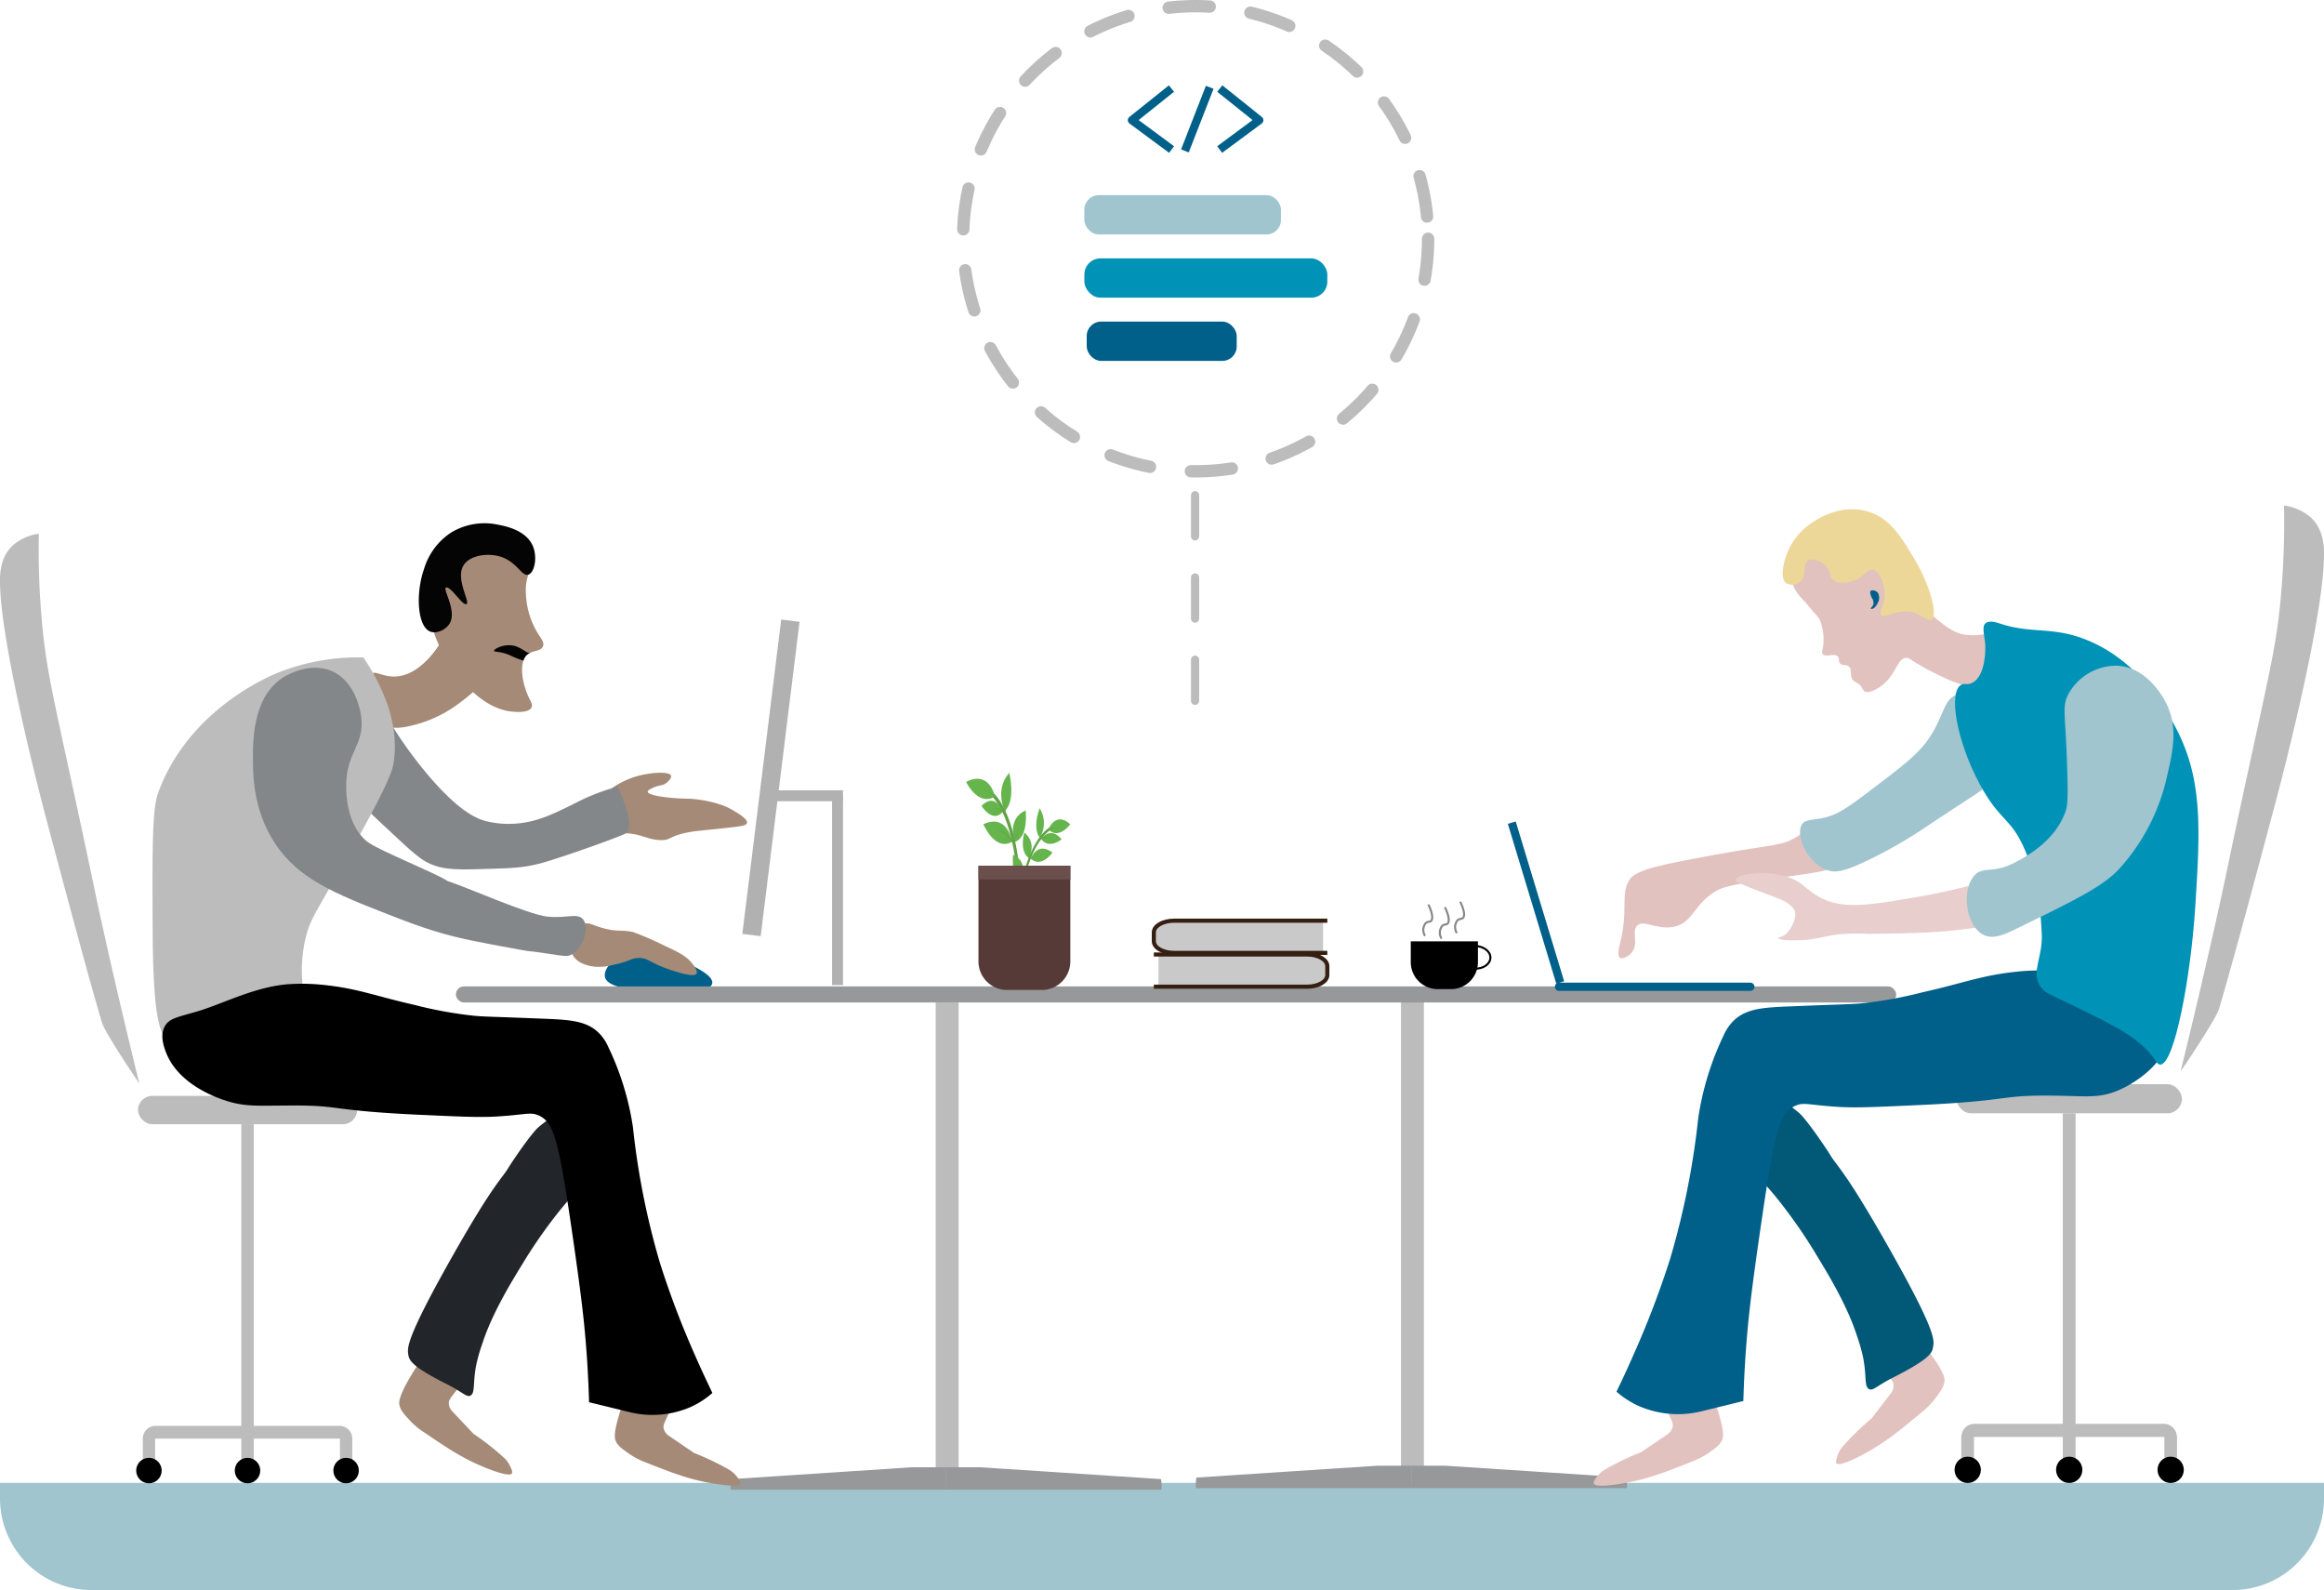 <svg id="Layer_1" data-name="Layer 1" xmlns="http://www.w3.org/2000/svg" viewBox="0 0 565.33 386.7"><defs><style>.cls-1{fill:#a0c5cf;}.cls-2{fill:#006089;}.cls-3{fill:#bcbcbc;}.cls-4{fill:#979899;}.cls-5{fill:#b2b1b2;}.cls-6{fill:#e1c2bf;}.cls-7{fill:#015877;}.cls-8{fill:#e8cecd;}.cls-9{fill:#0093b7;}.cls-10{fill:#a58a77;}.cls-11{fill:#848789;}.cls-12{fill:#22262b;}.cls-13{fill:#60a346;}.cls-14{fill:#65b54c;}.cls-15{fill:#563a37;}.cls-16{fill:#6b4f4d;}.cls-17,.cls-18,.cls-19,.cls-20,.cls-22,.cls-25,.cls-26{fill:none;}.cls-17{stroke:#000;}.cls-17,.cls-18,.cls-22,.cls-25{stroke-miterlimit:10;}.cls-17,.cls-18{stroke-width:0.5px;}.cls-18{stroke:#868786;}.cls-19,.cls-20{stroke:#006089;stroke-linejoin:round;}.cls-19,.cls-25,.cls-26{stroke-linecap:round;}.cls-19,.cls-20,.cls-25{stroke-width:2px;}.cls-20{stroke-linecap:square;}.cls-21{fill:#c9c9c9;}.cls-22{stroke:#341f12;}.cls-23{fill:#030403;}.cls-24{fill:#edd798;}.cls-25,.cls-26{stroke:#bcbcbc;stroke-dasharray:10;}.cls-26{stroke-miterlimit:1;stroke-width:3px;}</style></defs><title>process-03</title><path class="cls-1" d="M0,360.64H565.33a0,0,0,0,1,0,0v3.8a22.26,22.26,0,0,1-22.26,22.26H22.26A22.26,22.26,0,0,1,0,364.44v-3.8a0,0,0,0,1,0,0Z"/><path class="cls-2" d="M188.23,342.68c.39-2.16-5.7-4.76-8.27-5.85-3.76-1.61-8.26-3.53-12.58-1.76-2.94,1.21-5.84,4.15-5.21,6.24.31,1,1.49,2,5.83,2.84C176.23,345.8,187.72,345.53,188.23,342.68Z" transform="translate(-14.97 -103.54)"/><rect class="cls-3" x="340.8" y="243.37" width="5.58" height="113.7"/><path class="cls-4" d="M410.27,465.46h-52V460h8.27l44.06,2.88s.37,2.58,0,2.58" transform="translate(-14.97 -103.54)"/><path class="cls-4" d="M306.34,465.46h52V460H350L306,462.88s-.37,2.58,0,2.58" transform="translate(-14.97 -103.54)"/><rect class="cls-4" x="110.9" y="239.9" width="350.36" height="3.9" rx="1.95"/><rect class="cls-3" x="227.61" y="243.75" width="5.58" height="113.7"/><path class="cls-4" d="M297.08,465.83h-52v-5.46h8.26l44.07,2.89s.36,2.57,0,2.57" transform="translate(-14.97 -103.54)"/><path class="cls-4" d="M193.15,465.83h52v-5.46h-8.26l-44.07,2.89s-.36,2.57,0,2.57" transform="translate(-14.97 -103.54)"/><rect class="cls-5" x="217.36" y="297.08" width="2.66" height="46.03" transform="translate(422.42 536.65) rotate(-180)"/><rect class="cls-5" x="210.61" y="288.99" width="2.66" height="16.17" transform="translate(494.05 -18.41) rotate(90)"/><rect class="cls-5" x="200.26" y="254.2" width="4.5" height="77.03" transform="translate(352.59 504.53) rotate(-172.95)"/><path class="cls-3" d="M545.43,364.07c.28-.27,8.6-12.72,9.32-15.14,3.69-12.25,12.62-46,13.83-50.52,0,0,11.86-44.15,11.72-60.32,0-2.69-.48-6.33-3.43-8.9a12.69,12.69,0,0,0-6.29-2.72,202.86,202.86,0,0,1-.76,22c-1,11.44-2.57,17.65-8.26,43.88-5.36,24.73-4.65,22.3-7.76,36.13S547.81,354.35,545.43,364.07Z" transform="translate(-14.97 -103.54)"/><rect class="cls-3" x="490.89" y="367.2" width="54.86" height="7.09" rx="3.55" transform="translate(1021.66 637.96) rotate(-180)"/><rect class="cls-3" x="516.76" y="374.29" width="3.11" height="84.91" transform="translate(1021.66 729.95) rotate(-180)"/><circle cx="503.35" cy="357.46" r="3.2"/><path class="cls-3" d="M518.32,449.8h26.23a0,0,0,0,1,0,0V453a0,0,0,0,1,0,0h-23a3.2,3.2,0,0,1-3.2-3.2v0A0,0,0,0,1,518.32,449.8Z" transform="translate(1047.89 799.27) rotate(-180)"/><path class="cls-3" d="M541.47,460.22h1.15c1.06,0,1.93-.48,1.93-1.08v-6.27h-3.08Z" transform="translate(-14.97 -103.54)"/><path class="cls-3" d="M480.32,346.27h23a0,0,0,0,1,0,0v3.2a0,0,0,0,1,0,0H477.12a0,0,0,0,1,0,0v0A3.2,3.2,0,0,1,480.32,346.27Z"/><path class="cls-3" d="M495.17,460.22H494c-1.07,0-1.93-.48-1.93-1.08v-6.27h3.08Z" transform="translate(-14.97 -103.54)"/><circle cx="478.66" cy="357.46" r="3.2"/><circle cx="528.03" cy="357.46" r="3.2"/><path class="cls-6" d="M431,441.48a59.2,59.2,0,0,1,2,5.62c1.5,4.93,1.14,6.08.88,6.66-.55,1.23-1.56,1.93-3.22,3.1a18.46,18.46,0,0,1-3.79,2c-7.48,3-11.66,4.59-18,5.58-2.17.34-5.88.81-6.22-.14-.12-.35.25-.87.7-1.49a7,7,0,0,1,1.83-1.76,64.88,64.88,0,0,1,9-4.34l6.21-4.2a3.17,3.17,0,0,0,1.5-2.15,2.21,2.21,0,0,0-.15-1c-.7-1.91-3.27-6.6-3.58-7.15Z" transform="translate(-14.97 -103.54)"/><path class="cls-6" d="M481.35,428.73a59.48,59.48,0,0,1,3.69,4.7c3,4.2,3,5.41,2.94,6-.14,1.34-.87,2.32-2.08,4a18.22,18.22,0,0,1-2.95,3.13c-6.17,5.18-9.62,8-15.32,11-1.95,1-5.33,2.62-5.94,1.83-.23-.3,0-.91.19-1.64a7.13,7.13,0,0,1,1.18-2.25,65.12,65.12,0,0,1,7.19-7l4.56-5.95a3.16,3.16,0,0,0,.75-2.51,2.27,2.27,0,0,0-.45-.87c-1.27-1.59-5.18-5.23-5.65-5.66Z" transform="translate(-14.97 -103.54)"/><path class="cls-7" d="M449.75,371.88c1.85,1.56,1.8,1.4,2.88,2.34,1.85,1.61,6.61,8.64,7.52,10.15,1.62,2.71,3.53,3.81,12.91,20.19,13.44,23.47,12.41,25,12.11,26.74-.24,1.47-1.41,3.06-9.82,7.32-3.8,1.92-4.76,3.27-5.72,2.74-1.19-.66-.57-2.86-1.37-7.31a42.23,42.23,0,0,0-1.6-5.72c-2.59-8-7.78-16.18-10.28-20.34a126,126,0,0,0-8.23-11.88c-4-5.09-4.67-5.06-5.72-7.32-3.94-8.52.95-19.85,3.66-19.88C446.61,368.9,446.72,369.32,449.75,371.88Z" transform="translate(-14.97 -103.54)"/><path class="cls-6" d="M452.47,306.77c-3.92,2.61-5.83,2-19.89,4.57-13.12,2.41-19.71,3.66-21.25,6.17-2.27,3.69-.15,7-2.29,15.54-.22.87-.76,2.93,0,3.43.61.4,1.94-.24,2.74-1.14,2-2.2,0-5.09,1.37-6.63,1.57-1.71,4.74,1.05,8.92.23,4.75-.93,4.72-5.28,10.28-8.69,2-1.23,5.95-1.83,13.72-3,9.12-1.34,15.16-1.83,15.31-3.43.1-1-2.44-1.3-3.43-3.88-.91-2.38.43-4.32-.45-5C456.4,304.05,453.31,306.2,452.47,306.77Z" transform="translate(-14.97 -103.54)"/><path class="cls-8" d="M496.5,318.29c-6,1.66-10.94,2.65-14.4,3.26-12.19,2.12-18.39,3.13-23.83.51-4.18-2-4.53-4.2-9.26-5.49-5.48-1.49-11.77-.29-11.85.94,0,.57,2.56,1.56,7.77,3.54,3.37,1.28,4.93,1.75,6.29,3.43s-.58,5-1.58,6-2.09.94-2.06,1.2c.08.55,3.4.67,6.35.46,3.75-.28,4.82-1,8.4-1.38a51.25,51.25,0,0,1,7-.11s3.87,0,12.05-.23a130.16,130.16,0,0,0,17-1.71,17.28,17.28,0,0,0-1.88-10.4Z" transform="translate(-14.97 -103.54)"/><path class="cls-6" d="M497.14,257.85a13.61,13.61,0,0,1-5.48-.23,15,15,0,0,1-4-2.28,29.09,29.09,0,0,1-4.12-3.66c-5.15-5.69-5-11.77-10.85-16.57a15.37,15.37,0,0,0-8.35-3.66,12,12,0,0,0-6.17.91,12.45,12.45,0,0,0-6.25,6.77c-.6,1.48-1.7,4.15-.72,6.83.76,2.08,2.73,3.75,3.2,4.35,2.6,3.26,3,3.17,3.43,4.45a12.61,12.61,0,0,1,.57,6.29c-.13.58-.33,1.2,0,1.6.7.84,2.82-.37,3.66.57.47.52,0,1.12.57,1.71s1.36.13,2.06.69c1,.8.05,2.35,1.14,3.43.57.57,1,.42,1.71,1.26.6.68.55,1.05.92,1.32,1.07.8,3.54-.83,3.77-1,4-2.69,4.17-7,6.4-7.09.62,0,1,.28,1.94.92a67,67,0,0,0,7.32,3.88c1.75.84,7.42,3.56,10.74,1.26,1.32-.91,1.83-2.51,2.86-5.71.81-2.55,1.73-5.4.57-6.4C501.34,256.88,500.52,257.56,497.14,257.85Z" transform="translate(-14.97 -103.54)"/><path class="cls-2" d="M505.56,339.85c-8.64.9-12.71,2.72-22.86,5a104.05,104.05,0,0,1-14.83,2.7c-2.79.25-3.56.18-17.17.73-6.79.27-11.05.49-14.17,3.65a11.54,11.54,0,0,0-2.28,3.43,70,70,0,0,0-6.17,20.11,193.14,193.14,0,0,1-6.86,34.29,225.2,225.2,0,0,1-8.91,23.31c-1.61,3.67-3.05,6.72-4.12,8.92a22.05,22.05,0,0,0,5.26,3.42,23.91,23.91,0,0,0,15.31,1.38l10.29-2.52c.07-2.41.2-5.79.45-9.83.59-9.32,1.48-16.58,3.43-30.17,3.72-25.81,4.89-30,8.69-31.77,2.16-1,3.12-.22,10.51.23,4.64.29,9.8,0,20.12-.46,21.51-1,19.08-2.33,30.62-2.28,9.31,0,12.43.89,17.6-1.37,6-2.64,12.35-8.41,11.43-13-.26-1.33-1-1.7-8.91-7.77-6.72-5.13-7.26-5.65-9.15-6.4a30.93,30.93,0,0,0-10.51-1.83A50,50,0,0,0,505.56,339.85Z" transform="translate(-14.97 -103.54)"/><path class="cls-1" d="M491.07,272.42c-3.28,1.24-3.05,4.62-6.42,10-2.63,4.18-6.43,7.07-14,12.83-5.57,4.23-8.43,6.36-11.89,7.14-2.81.63-4.73.41-5.48,1.66-1.64,2.78,1.5,9.68,6.43,11.18,1.87.56,3.81.29,9.47-2.39a113.79,113.79,0,0,0,15.5-9c12.6-8.36,13.25-8.35,14.64-10.53,3.28-5.16,5.07-13.7.82-18.23C498,272.75,494.1,271.28,491.07,272.42Z" transform="translate(-14.97 -103.54)"/><path class="cls-9" d="M540.43,362.46c3.46.12,7.49-21.29,8.58-38.74,1.17-18.86,2-31.53-5.63-44.78-2-3.54-8-14.09-19.75-19.33-9-4-14.14-1.71-22.28-4.46-.59-.2-2.48-.86-3.43,0s-.13,3.1,0,5.49c0,.71.14,7.11-3.08,8.91-1.31.73-2,0-2.86.57-3.05,1.86-1.11,13.51,4.57,24.11,5,9.3,7.55,7.91,11.09,16.23,3.38,8,3.77,15.74,4,20.12.3,5.73-2.61,9.17-.45,12.68,1.07,1.76,2.26,2,7.08,4.34,11.28,5.47,16.92,8.2,20.69,13.38C539.64,361.92,539.9,362.44,540.43,362.46Z" transform="translate(-14.97 -103.54)"/><path class="cls-1" d="M542.15,292.18c1.37-5.9,2.75-11.86-.34-17.83-.53-1-4.51-8.69-12-8.91a13.33,13.33,0,0,0-11.66,6.85c-1.66,3.09-.72,4.87-.34,17.49.18,6.1.26,9.19-.35,11-2.56,7.51-10.13,11.38-12.68,12.68-5,2.58-7.53.66-9.6,3.09-3.28,3.85-1.78,12.45,2.4,14.4,2.35,1.09,5-.16,7.54-1.37,14.27-6.95,21.41-10.42,25.37-14.74A49.3,49.3,0,0,0,542.15,292.18Z" transform="translate(-14.97 -103.54)"/><path class="cls-10" d="M161.88,329.32c3.43.9,4,.25,7.1.89a79.85,79.85,0,0,1,7.88,3.44c3.28,1.51,5.46,2.55,7,4.88.77,1.18.66,1.6.55,1.78-.62,1-4.47-.27-6.33-.89-5.2-1.73-5.4-3-7.88-2.89-1.91.07-1.9.83-6.1,1.67a13,13,0,0,1-4.44.44c-1-.13-4.25-.54-5.44-3-1.34-2.75.55-6.7,2.88-7.44C158.34,327.81,159,328.55,161.88,329.32Z" transform="translate(-14.97 -103.54)"/><path class="cls-3" d="M48.85,367c-.27-.26-8.36-12.36-9.06-14.7-3.58-11.91-12.25-44.69-13.43-49.08,0,0-11.52-42.89-11.39-58.59,0-2.61.48-6.16,3.34-8.65a12.25,12.25,0,0,1,6.11-2.64,195.53,195.53,0,0,0,.74,21.33c1,11.12,2.49,17.14,8,42.62,5.2,24,4.52,21.66,7.54,35.1S46.54,357.57,48.85,367Z" transform="translate(-14.97 -103.54)"/><rect class="cls-3" x="33.57" y="266.52" width="53.29" height="6.89" rx="3.44"/><rect class="cls-3" x="58.7" y="273.41" width="3.02" height="82.47"/><circle cx="60.21" cy="357.64" r="3.1"/><path class="cls-3" d="M37.84,346.76H60.21a0,0,0,0,1,0,0v3.11a0,0,0,0,1,0,0H34.74a0,0,0,0,1,0,0v0A3.11,3.11,0,0,1,37.84,346.76Z"/><path class="cls-3" d="M52.7,460.42H51.58c-1,0-1.87-.47-1.87-1.06v-6.08h3Z" transform="translate(-14.97 -103.54)"/><path class="cls-3" d="M75.18,450.3h25.48a0,0,0,0,1,0,0v3.11a0,0,0,0,1,0,0H78.29a3.11,3.11,0,0,1-3.11-3.11v0a0,0,0,0,1,0,0Z" transform="translate(160.87 800.17) rotate(-180)"/><path class="cls-3" d="M97.67,460.42h1.12c1,0,1.87-.47,1.87-1.06v-6.08h-3Z" transform="translate(-14.97 -103.54)"/><circle cx="84.19" cy="357.64" r="3.1"/><circle cx="36.23" cy="357.64" r="3.1"/><path class="cls-10" d="M163.88,295.19a20.16,20.16,0,0,1,6.49-3c3.14-.81,7.46-1.1,7.83,0,.19.58-.73,1.55-1.5,2s-1.36.27-2.67.84c-.61.26-1.52.66-1.5,1.08s1.27.81,2.75,1.08a44.89,44.89,0,0,0,7,.58,29.89,29.89,0,0,1,7.9,1.42,16.53,16.53,0,0,1,3.25,1.5c1.21.72,3.46,2.07,3.25,3-.14.63-1.36.8-5.41,1.24-6.39.7-7.21.68-9.16,1.09-4.55.94-3.77,1.81-6.25,1.83-3.52,0-4.85-1.72-9.57-1.67-.88,0-1.21.08-1.67-.16C162.46,304.86,163,299.63,163.88,295.19Z" transform="translate(-14.97 -103.54)"/><g id="feet"><path class="cls-10" d="M117.49,434.19c-1.37,1.93-2.39,3.62-3.12,4.9-2.46,4.35-2.36,5.52-2.24,6.13.26,1.28,1.06,2.16,2.39,3.62a17.6,17.6,0,0,0,3.16,2.73c6.47,4.4,10.08,6.83,15.88,9.11,2,.78,5.4,2,5.92,1.19.19-.32,0-.89-.34-1.57a6.72,6.72,0,0,0-1.37-2.05,61.51,61.51,0,0,0-7.62-6l-5-5.31a3,3,0,0,1-1-2.35,2.15,2.15,0,0,1,.34-.88c1.08-1.66,4.5-5.56,4.91-6Z" transform="translate(-14.97 -103.54)"/><path class="cls-10" d="M167.61,442.06a54.81,54.81,0,0,0-2,5.46c-1.46,4.79-1.1,5.91-.85,6.48.53,1.19,1.5,1.87,3.12,3a17.54,17.54,0,0,0,3.68,2c7.27,2.88,11.33,4.46,17.48,5.42,2.11.33,5.71.78,6-.13.12-.35-.24-.86-.68-1.46a7,7,0,0,0-1.78-1.71,63.5,63.5,0,0,0-8.75-4.21l-6-4.08a3.05,3.05,0,0,1-1.46-2.09,2.06,2.06,0,0,1,.15-.93c.68-1.86,3.17-6.41,3.47-6.95Z" transform="translate(-14.97 -103.54)"/></g><path class="cls-10" d="M105.51,267.39c.62-.84,2.67.84,5.77.67,5.51-.3,9.5-6.17,10.43-7.55,2.88-4.24,3.24-8.11,4-8s.26,3.69,1.11,8a26.94,26.94,0,0,0,4.44,10.22,42,42,0,0,1-4.22,3.55,31,31,0,0,1-10.43,5.33c-2.38.64-6.38,1.72-7.77,0-.74-.92-.06-1.78-.23-4C108.26,270.88,104.71,268.48,105.51,267.39Z" transform="translate(-14.97 -103.54)"/><path class="cls-11" d="M107,274.19a101.49,101.49,0,0,0,11.66,17.32c8.12,9.71,12.55,11.23,14.65,11.76a23.2,23.2,0,0,0,9.1.34c4.17-.65,7.66-2.37,11.88-4.44a53.84,53.84,0,0,1,7.66-3.33c1.15-.39,2.26-.72,3.33-1,3.36,7.76,3.09,10.44,2,11.32-.81.66-15.58,5.89-20.55,7.27-4.12,1.14-7.23,1.24-12.09,1.39-7.71.24-11.59.43-15.32-1.33-2.29-1.09-4.44-3.07-8.65-7-6.14-5.71-9.21-8.57-10.33-10.65-4.73-8.81-2.12-21.65,2.33-23C104.05,272.43,105.62,273.2,107,274.19Z" transform="translate(-14.97 -103.54)"/><path class="cls-3" d="M103.38,263.43c7.82,11.71,8.16,20.32,7.33,25.64-.27,1.68-.91,4.72-11.66,23.65-7.14,12.57-8.54,14.21-9.66,18.65-2.33,9.29-.09,17.8,2,23.31A125.89,125.89,0,0,0,70.08,357c-7.82,1.53-10,2.71-12.66,1.33-4-2.09-5.25-8.1-5.33-30.64-.06-18.25-.09-27.38,1.34-31.3,7.32-20.19,26.92-28.36,29.3-29.31A52.57,52.57,0,0,1,103.38,263.43Z" transform="translate(-14.97 -103.54)"/><path class="cls-12" d="M148.74,375.42c-1.8,1.52-1.75,1.36-2.8,2.27-1.8,1.57-6.43,8.4-7.31,9.87-1.57,2.62-3.43,3.69-12.54,19.61-13,22.8-12,24.29-11.77,26,.25,1.42,1.38,3,9.55,7.1,3.69,1.87,4.62,3.18,5.55,2.67,1.16-.65.56-2.79,1.33-7.11a40.21,40.21,0,0,1,1.56-5.55c2.52-7.79,7.55-15.72,10-19.76a120,120,0,0,1,8-11.54c3.89-4.95,4.54-4.92,5.55-7.11,3.83-8.28-.92-19.29-3.55-19.32C151.78,372.53,151.68,372.93,148.74,375.42Z" transform="translate(-14.97 -103.54)"/><path d="M93.67,343.07c8.4.87,12.34,2.64,22.2,4.88a99.9,99.9,0,0,0,14.41,2.62c2.72.25,3.46.18,16.68.71,6.59.26,10.73.48,13.76,3.55a11.06,11.06,0,0,1,2.22,3.33,68.14,68.14,0,0,1,6,19.54A185.46,185.46,0,0,0,175.6,411a217.72,217.72,0,0,0,8.66,22.65c1.56,3.56,3,6.52,4,8.66a21.13,21.13,0,0,1-5.1,3.33A23.28,23.28,0,0,1,168.27,447l-10-2.44c-.07-2.34-.2-5.63-.44-9.55-.57-9.06-1.44-16.11-3.33-29.3-3.61-25.08-4.75-29.18-8.44-30.87-2.1-.95-3-.21-10.21.23-4.51.27-9.52,0-19.54-.45-20.9-1-18.54-2.26-29.75-2.22-9.33,0-11.91.41-17.1-1.33C66.25,370,58,366.63,55.29,359.32c-.46-1.23-1.47-4-.22-6.21,1.07-1.92,3.12-2.2,7.77-3.56,6.37-1.85,14.69-6.38,23.28-6.71A48.69,48.69,0,0,1,93.67,343.07Z" transform="translate(-14.97 -103.54)"/><path class="cls-10" d="M118.61,247.47c-.37,3.58.64,6.58,2,10.16a34.5,34.5,0,0,0,5.66,10.16c1.82,2.22,6.7,8.2,13.32,8.82.69.07,4,.38,4.66-1,.32-.67-.15-1.46-.5-2.16-1.52-3-2.58-7.93-1-10.16,1.3-1.83,3.8-1.05,4.33-2.66.36-1.13-.73-1.9-2-4.33a20.14,20.14,0,0,1-2.17-8.16c-.38-5.36,2.19-6.44,1.33-9.42-1.13-3.91-6.87-6.6-11.66-6.33C125,232.82,119.3,240.81,118.61,247.47Z" transform="translate(-14.97 -103.54)"/><path class="cls-11" d="M95.84,266.82c5.81,2.66,6.86,10,7,11,.89,7-3.73,8.64-3.66,17,0,1.62.07,9.18,5,13.32,2.37,2,17.4,8,19.65,9.66,4.55,1.44,19.63,8.18,24.31,8.66s7.31-1,8.66.66c1.68,2,0,7.32-3,8.66-1,.45-1.75.27-5.66-.33-6.64-1-2.68-.21-7-1-9.56-1.75-14.33-2.62-20-4.33-1-.3-4.32-1.32-8.66-3-14.46-5.59-23.4-9-29.31-16.65-6.58-8.47-6.61-18.17-6.66-21.31-.07-5.11-.22-15.69,7-20.65C83.85,268.26,90,264.16,95.84,266.82Z" transform="translate(-14.97 -103.54)"/><path class="cls-13" d="M263,322.1c.18,0,.33-.21.33-.47,0-.73,0-17.81-6.43-25-.15-.14-.36-.08-.45.14a.62.62,0,0,0,0,.61c6.18,6.91,6.18,24.07,6.18,24.24S262.78,322.1,263,322.1Z" transform="translate(-14.97 -103.54)"/><path class="cls-14" d="M261.18,308.24s-1.07-7-7-4.25C254.19,304,257,310.72,261.18,308.24Z" transform="translate(-14.97 -103.54)"/><path class="cls-14" d="M261.78,308.31s-2-5.62,2.69-7.67c0,0,.81,6.56-2.69,7.67Z" transform="translate(-14.97 -103.54)"/><path class="cls-14" d="M258.85,301s-1.63-5-5.13-1.46C253.73,299.54,256.44,303.87,258.85,301Z" transform="translate(-14.97 -103.54)"/><path class="cls-14" d="M259.37,300.81s-2.52-5.26,1.12-9.33C260.49,291.48,262.17,298.21,259.37,300.81Z" transform="translate(-14.97 -103.54)"/><path class="cls-14" d="M257,297.25s-1.3-6.48-7-3.56C249.93,293.69,252.9,299.78,257,297.25Z" transform="translate(-14.97 -103.54)"/><path class="cls-13" d="M262.86,322.09a.36.36,0,0,1-.19-.4v0c.08-.53,2-13.08,7.51-16.86.12-.08.27,0,.32.17a.45.45,0,0,1-.11.48c-5.32,3.62-7.23,16.22-7.23,16.36s-.15.31-.28.28h0Z" transform="translate(-14.97 -103.54)"/><path class="cls-14" d="M264.12,317.65s.65-5.06,4.4-3.11C268.51,314.55,266.78,319.41,264.12,317.65Z" transform="translate(-14.97 -103.54)"/><path class="cls-14" d="M263.62,317.65s1.59-4.61-2.22-6.26c0,0-.65,5.37,2.22,6.26Z" transform="translate(-14.97 -103.54)"/><path class="cls-14" d="M265.7,312.38s1.56-4.34,5.3-1.49C271,310.89,268.3,314.73,265.7,312.38Z" transform="translate(-14.97 -103.54)"/><path class="cls-14" d="M265.26,312.24s2.08-3.67-1.12-6.25c0,0-1.32,4.63,1.12,6.25Z" transform="translate(-14.97 -103.54)"/><path class="cls-14" d="M268.22,307.56s2.23-3.28,5,.11C273.21,307.67,270.07,310.23,268.22,307.56Z" transform="translate(-14.97 -103.54)"/><path class="cls-14" d="M267.87,307.29a6.65,6.65,0,0,0,0-7.15s-1.84,4.43,0,7.15Z" transform="translate(-14.97 -103.54)"/><path class="cls-14" d="M270,305.24s1.71-4.49,5.3-1.27C275.34,304,272.51,307.88,270,305.24Z" transform="translate(-14.97 -103.54)"/><path class="cls-13" d="M263.35,316.27a9.1,9.1,0,0,0-1-2.44,8.08,8.08,0,0,1,.79,1.52,2.11,2.11,0,0,1,.07-.83,2.12,2.12,0,0,0,0,1,9.69,9.69,0,0,1,.61,2.95h-.21a9.21,9.21,0,0,0-.23-2h0a2.05,2.05,0,0,0-1.09-1.13,2,2,0,0,1,1.06.92Z" transform="translate(-14.97 -103.54)"/><path class="cls-13" d="M264.64,316.77h0a2.58,2.58,0,0,1,.73-1.2,2.62,2.62,0,0,0-.64,1.12,7.79,7.79,0,0,1,.71-.6h0l.72-.93-.62.87a5.16,5.16,0,0,1,1.33-.66,5.3,5.3,0,0,0-1.54,1,5.12,5.12,0,0,0,1.29-.11,4.8,4.8,0,0,1-1.4.21,5.05,5.05,0,0,0-.59.63l1.47.09-1.57,0a7.21,7.21,0,0,0-.75,1.16l-.16-.18a7.79,7.79,0,0,1,1-1.38Z" transform="translate(-14.97 -103.54)"/><path class="cls-13" d="M265.36,311.44a10.94,10.94,0,0,0-.09-1.14,1.51,1.51,0,0,0-.44-.7,1.46,1.46,0,0,1,.41.52,9.7,9.7,0,0,0-.32-1.34,7.74,7.74,0,0,1,.24.77,1.65,1.65,0,0,1,.07-.59,1.59,1.59,0,0,0,0,.81,9.38,9.38,0,0,1,.2,1.18c.07-.27.15-.54.24-.79a8.46,8.46,0,0,0-.23.9,9.17,9.17,0,0,1,0,2l-.15,0a10.43,10.43,0,0,0,.09-1.38,1.74,1.74,0,0,0-.53-1,1.58,1.58,0,0,1,.53.79Z" transform="translate(-14.97 -103.54)"/><path class="cls-13" d="M265.19,312.7a4.83,4.83,0,0,1,1-.82,2.19,2.19,0,0,1,.71-.71,2,2,0,0,0-.61.66,3.83,3.83,0,0,1,.84-.35l.65-.56-.55.53a3.73,3.73,0,0,1,.94-.12,3.62,3.62,0,0,0-1.45.4l.8,0-.92,0a4.5,4.5,0,0,0-1.33,1.09Z" transform="translate(-14.97 -103.54)"/><path class="cls-13" d="M267.89,307.9a6.9,6.9,0,0,0,.28-1,1.24,1.24,0,0,0-.25-.61,1.26,1.26,0,0,1,.26.53,6.24,6.24,0,0,0,.1-1.06,1.3,1.3,0,0,0-.38-.93,1.21,1.21,0,0,1,.38.66v-.11a7.2,7.2,0,0,0-.07-.8c0,.23.07.47.09.7l.11-.47-.1.53a7.06,7.06,0,0,1,0,.8,1,1,0,0,1,.21-.39,1.27,1.27,0,0,0-.22.47A6.72,6.72,0,0,1,268,308Z" transform="translate(-14.97 -103.54)"/><path class="cls-13" d="M267.74,307.6a2.92,2.92,0,0,1,.86-.44h0a2.68,2.68,0,0,1,.53-.12,2,2,0,0,0,.92-.38,2.37,2.37,0,0,1-.62.37,2.56,2.56,0,0,1,1.09.28,2.34,2.34,0,0,0-.5-.14.89.89,0,0,1,.32.32.74.74,0,0,0-.53-.34,2.31,2.31,0,0,0-.9.09,1.83,1.83,0,0,1,.82.74,1.55,1.55,0,0,0-1-.68,3.25,3.25,0,0,0-.94.55Z" transform="translate(-14.97 -103.54)"/><path class="cls-13" d="M270.77,305a3.57,3.57,0,0,1,1-.55,3.19,3.19,0,0,0-.88.5,4,4,0,0,1,.68-.17h0a4.26,4.26,0,0,1,1-.06,4.41,4.41,0,0,0-.89.09,4.05,4.05,0,0,0,.85.12,4.5,4.5,0,0,1-1-.1l-.41.11a1.24,1.24,0,0,0,.73.17,1.22,1.22,0,0,1-.79-.15c-.17.06-.35.13-.52.21a3.37,3.37,0,0,0,1.12.25,3.53,3.53,0,0,1-1.2-.21,4.69,4.69,0,0,0-.67.42l-.09-.12A4.38,4.38,0,0,1,270.77,305Z" transform="translate(-14.97 -103.54)"/><path class="cls-13" d="M257.3,305.86a5.82,5.82,0,0,1,1.61.1,6.93,6.93,0,0,0-1.73-1,7.1,7.1,0,0,1,2.39,1.3,10.86,10.86,0,0,1-.76-1.11,10.31,10.31,0,0,0,1.38,1.66,10.55,10.55,0,0,1,1.6,2l-.23.26a9.44,9.44,0,0,0-1-1.55l-2.3,0,2.16-.13a10,10,0,0,0-1.26-1.26,6.15,6.15,0,0,0-1.84-.29Z" transform="translate(-14.97 -103.54)"/><path class="cls-13" d="M261.8,307.38a6.23,6.23,0,0,1,.06-1.83,5.92,5.92,0,0,0,0,1.68,9.71,9.71,0,0,1,.41-1.22h0l.29-1.44-.2,1.23a8.52,8.52,0,0,1,.73-1.33,8.8,8.8,0,0,0-.93,2.12,5.34,5.34,0,0,0,.93-1.2,5.62,5.62,0,0,1-1,1.38,10.07,10.07,0,0,0-.34,2.52h-.22a11.14,11.14,0,0,1,.28-1.91Z" transform="translate(-14.97 -103.54)"/><path class="cls-13" d="M256.81,300.06a2.56,2.56,0,0,1,.62,0,1,1,0,0,1-.38-.36.91.91,0,0,0,.49.36v0a2.47,2.47,0,0,1,.36.11,2.39,2.39,0,0,1,.43.2,3.28,3.28,0,0,1-.37-.75,2.67,2.67,0,0,0,.46.8,4.21,4.21,0,0,1,1.05.91l-.09.21a4.92,4.92,0,0,0-.6-.67,3.29,3.29,0,0,0-1,0,2.94,2.94,0,0,1,.88-.1,3.21,3.21,0,0,0-.86-.55.88.88,0,0,0-.71.21,1,1,0,0,1,.53-.27A2.57,2.57,0,0,0,256.81,300.06Z" transform="translate(-14.97 -103.54)"/><path class="cls-13" d="M259.24,298.31a5.78,5.78,0,0,0,.13,1.5,8.36,8.36,0,0,1,.19-1.33,4.5,4.5,0,0,1,0-1.32,3.9,3.9,0,0,0,0,1.18,8,8,0,0,1,.37-1.2,8.42,8.42,0,0,0-.44,2.2,7.89,7.89,0,0,0,.39-1.19,8.79,8.79,0,0,1-.4,1.38,8.88,8.88,0,0,0,.14,2.13l-.18.06a8.37,8.37,0,0,1-.1-1.66,5.7,5.7,0,0,1-.12-1.75Z" transform="translate(-14.97 -103.54)"/><path class="cls-13" d="M254.11,295.94a7,7,0,0,1,.92,0,5.39,5.39,0,0,0-1.31-.51,5.78,5.78,0,0,1,1.5.51l.46.25a2.34,2.34,0,0,1-.44-.77,2.33,2.33,0,0,0,.65.91,7,7,0,0,1,1.73,1.59l-.18.19a7.63,7.63,0,0,0-1-1.16,4.6,4.6,0,0,0-1.22-.17,4.49,4.49,0,0,1,1.1.07,6.28,6.28,0,0,0-1.17-.84,7,7,0,0,0-1-.05Z" transform="translate(-14.97 -103.54)"/><path class="cls-15" d="M259.93,314.1h8.47a6.94,6.94,0,0,1,6.94,6.94V344.3a0,0,0,0,1,0,0H253a0,0,0,0,1,0,0V321A6.94,6.94,0,0,1,259.93,314.1Z" transform="translate(513.36 554.86) rotate(180)"/><rect class="cls-16" x="238.02" y="210.56" width="22.35" height="3.33"/><path d="M343.19,228.93h16.33a0,0,0,0,1,0,0V234a6.55,6.55,0,0,1-6.55,6.55h-3.24a6.55,6.55,0,0,1-6.55-6.55v-5.06A0,0,0,0,1,343.19,228.93Z"/><path class="cls-17" d="M373.69,339.11c2.05.09,3.76-1.08,3.83-2.6s-1.55-2.82-3.6-2.9" transform="translate(-14.97 -103.54)"/><path class="cls-18" d="M361.63,331.15a2.63,2.63,0,0,1,.18-3.13c.43-.41,1-.2,1.32-.56s.51-1.41-.69-3.94" transform="translate(-14.97 -103.54)"/><path class="cls-18" d="M365.65,331.81a2.63,2.63,0,0,1,.19-3.13c.42-.41,1-.21,1.31-.56s.51-1.41-.69-3.95" transform="translate(-14.97 -103.54)"/><path class="cls-18" d="M369.36,330.46a2.64,2.64,0,0,1,.19-3.13c.42-.41.95-.2,1.31-.56s.52-1.41-.68-3.94" transform="translate(-14.97 -103.54)"/><line class="cls-19" x1="379.24" y1="239.98" x2="425.79" y2="239.98"/><line class="cls-20" x1="368.04" y1="201.02" x2="379.24" y2="237.97"/><path class="cls-21" d="M281.81,232.33H319.2a3.68,3.68,0,0,1,3.68,3.68v.47a3.68,3.68,0,0,1-3.68,3.68H281.81a0,0,0,0,1,0,0v-7.82A0,0,0,0,1,281.81,232.33Z"/><path class="cls-22" d="M295.65,335.67h37.29c2.71,0,4.91,1.27,4.91,2.83v2.17c0,1.56-2.2,2.83-4.91,2.83H295.65" transform="translate(-14.97 -103.54)"/><path class="cls-21" d="M295.65,327.65h37.48a3.68,3.68,0,0,1,3.68,3.68v.46a3.68,3.68,0,0,1-3.68,3.68H295.65a0,0,0,0,1,0,0v-7.82A0,0,0,0,1,295.65,327.65Z" transform="translate(617.5 559.59) rotate(-180)"/><path class="cls-22" d="M337.85,327.45H300.56c-2.71,0-4.91,1.27-4.91,2.83v2.17c0,1.56,2.2,2.83,4.91,2.83h37.29" transform="translate(-14.97 -103.54)"/><path class="cls-23" d="M143.5,243.29c-1.62.53-2.72-3.08-6.72-4.35-3.13-1-7.46-.38-9,2-2.14,3.29,1.63,9,.67,9.51s-3.85-4.49-5-4c-.86.36,2.82,5.74.83,8.85-1,1.48-3.16,2.43-4.67,1.83-3.12-1.24-3.57-9.25-1.5-15.18a16.12,16.12,0,0,1,6.51-8.84,15.68,15.68,0,0,1,11.34-2c2,.38,7.06,1.36,8.68,5.34C145.72,239.15,145,242.79,143.5,243.29Z" transform="translate(-14.97 -103.54)"/><path class="cls-24" d="M452.9,245c1.75-1.48.43-4.23,1.87-5.13,1.18-.73,3.52.19,4.63,1.63,1,1.26.5,2.27,1.51,3.13s3,.65,3.75.5c3.59-.68,4.33-3.38,6-3s2.94,3.78,2.75,6.5c-.18,2.5-1.47,3.75-.88,4.51s2.75-.72,5.63-.88c3.87-.22,5.53,2.7,6.64,2,1.69-1.07-.41-8.61-4.26-15-3.25-5.41-6.1-10.13-11.89-11.51-7.51-1.8-13.8,3.52-14.64,4.25a15.87,15.87,0,0,0-4.88,7.76c-.3,1.18-1.16,4.55.38,5.63A3,3,0,0,0,452.9,245Z" transform="translate(-14.97 -103.54)"/><path class="cls-2" d="M471.88,249.88c-.07.17-.17.37-.18.4a3.73,3.73,0,0,1-.63.9,1.2,1.2,0,0,1-.68.43c-.06,0-.31,0-.37-.08s.48-.44.65-1a1.62,1.62,0,0,0,0-.76c-.11-.62-.38-.71-.61-1.42-.09-.28-.28-.89,0-1.13a.51.51,0,0,1,.33-.11,1.69,1.69,0,0,1,1.35.55A2.42,2.42,0,0,1,471.88,249.88Z" transform="translate(-14.97 -103.54)"/><path class="cls-23" d="M142.31,264.18c-.35-.1-.87-.25-1.49-.49-.88-.33-1.45-.64-1.76-.77-2.43-1.07-3.88-.71-3.91-1.13s2.55-1.87,5.15-1.12a7.71,7.71,0,0,1,1.81.87,5.94,5.94,0,0,1,.86.54,1.94,1.94,0,0,0,.94.25,2.83,2.83,0,0,0-1,.7A3,3,0,0,0,142.31,264.18Z" transform="translate(-14.97 -103.54)"/><line class="cls-25" x1="290.71" y1="120.44" x2="290.71" y2="173.15"/><circle class="cls-26" cx="290.84" cy="58.06" r="56.56"/><polyline class="cls-20" points="284.19 22.16 275.35 29.23 284.19 35.77"/><polyline class="cls-20" points="297.5 22.16 306.33 29.23 297.5 35.77"/><line class="cls-20" x1="288.6" y1="35.77" x2="293.91" y2="22.16"/><rect class="cls-2" x="264.35" y="78.21" width="36.49" height="9.56" rx="3.5"/><rect class="cls-9" x="263.78" y="62.84" width="59.1" height="9.56" rx="3.91"/><rect class="cls-1" x="263.78" y="47.46" width="47.82" height="9.56" rx="3.51"/></svg>